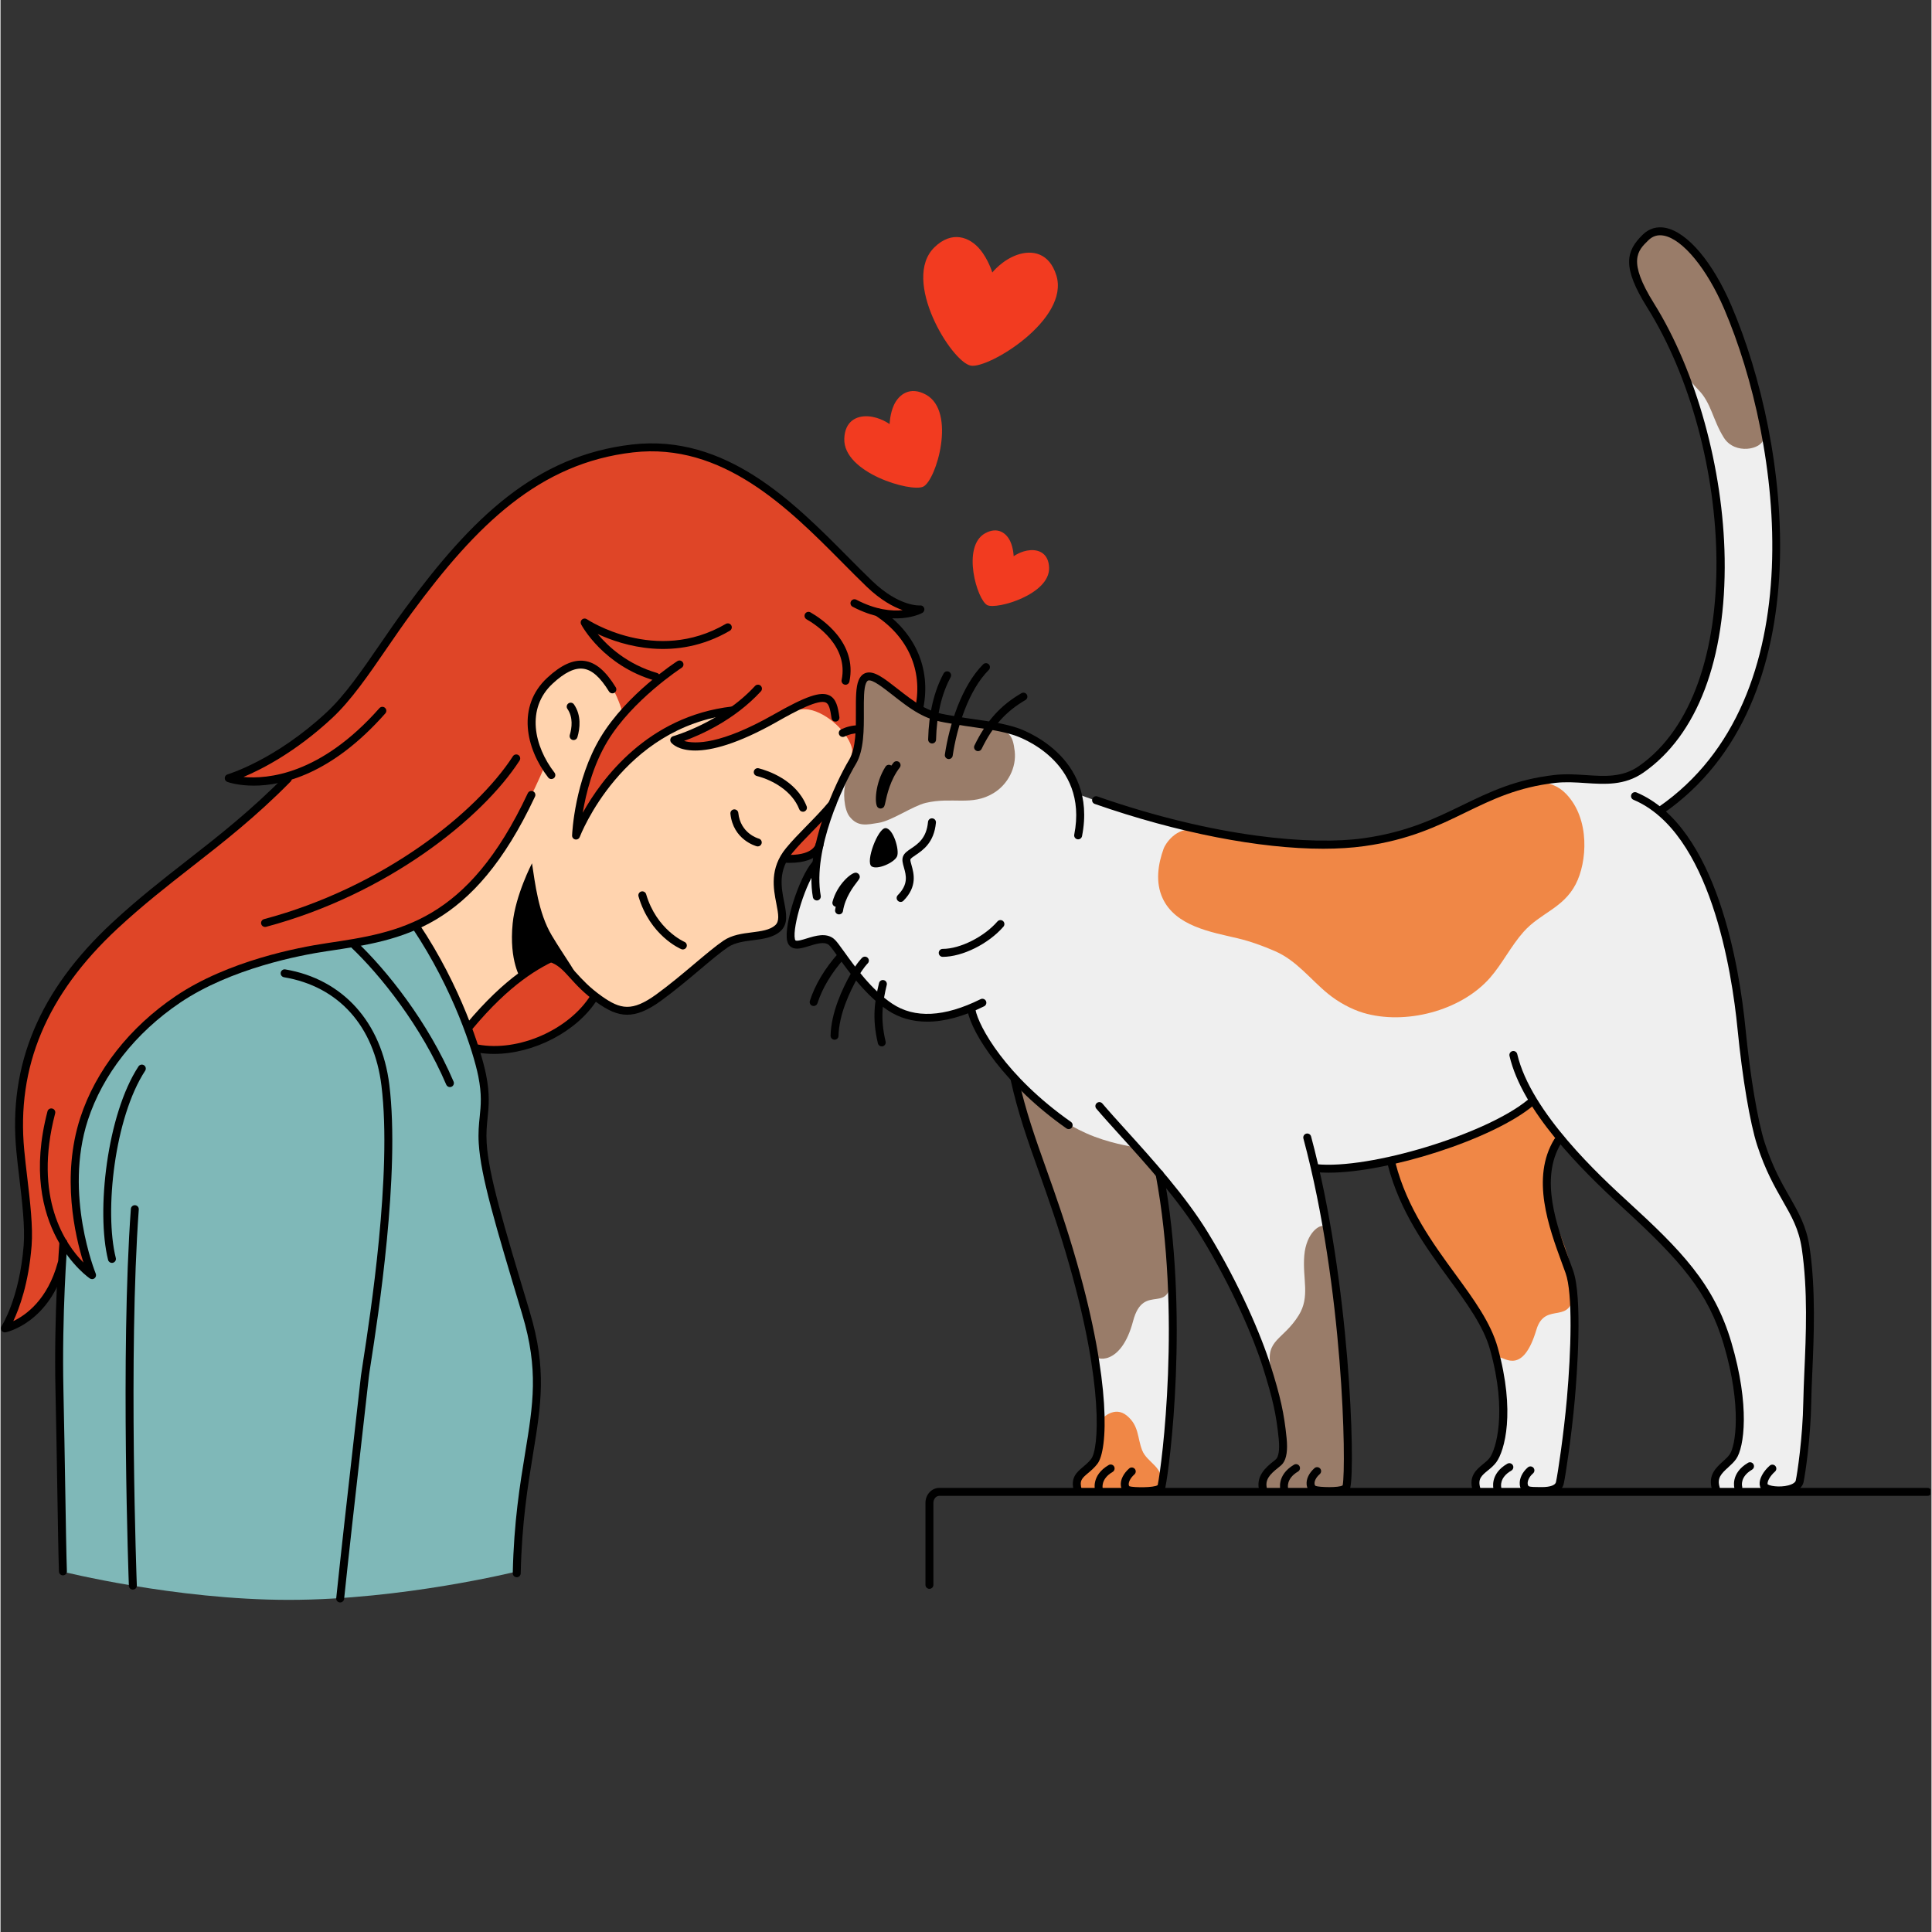<svg xmlns="http://www.w3.org/2000/svg" xmlns:xlink="http://www.w3.org/1999/xlink" width="300" zoomAndPan="magnify" viewBox="0 0 224.88 225" height="300" preserveAspectRatio="xMidYMid meet" version="1.0"><rect x="0" y="0" width="224.88" height="225" fill="#333333" stroke="none"/><defs><clipPath id="c81e8db12e"><path d="M 6 104 L 63 104 L 63 186.656 L 6 186.656 Z M 6 104 " clip-rule="nonzero"/></clipPath><clipPath id="56c3f10f65"><path d="M 91 26.242 L 211 26.242 L 211 174 L 91 174 Z M 91 26.242 " clip-rule="nonzero"/></clipPath><clipPath id="434de516bd"><path d="M 190 26.242 L 206 26.242 L 206 53 L 190 53 Z M 190 26.242 " clip-rule="nonzero"/></clipPath><clipPath id="2d5742405a"><path d="M 32.422 112.762 L 45.91 112.762 L 45.91 186.621 L 32.422 186.621 Z M 32.422 112.762 " clip-rule="nonzero"/></clipPath><clipPath id="eea9947703"><path d="M 127 26.242 L 208 26.242 L 208 99 L 127 99 Z M 127 26.242 " clip-rule="nonzero"/></clipPath><clipPath id="e16635da5a"><path d="M 107 173 L 224.762 173 L 224.762 186 L 107 186 Z M 107 173 " clip-rule="nonzero"/></clipPath></defs><g clip-path="url(#c81e8db12e)"><path fill="#7fb8b8" d="M 7.156 127.742 C 7.156 127.742 35.609 94.461 48.848 108.277 C 51.883 111.441 54.438 118.203 56.082 125.012 C 56.59 127.125 55.758 131.586 56.156 133.867 C 57.676 142.613 61.66 151.57 62.238 159.766 C 62.676 165.98 61.395 169.91 60.781 174.074 C 60.125 178.531 60.121 183.012 60.121 183.012 C 60.121 183.012 46.812 186.32 33.574 186.32 C 20.332 186.32 7.156 183.012 7.156 183.012 C 7.156 183.012 6.988 173.27 6.973 163.898 C 6.961 154.531 7.105 145.535 7.105 145.535 L 7.156 127.742 " fill-opacity="1" fill-rule="evenodd"/></g><path fill="#df4527" d="M 59.129 58.312 C 67.973 51.586 75.477 51.211 81.121 52.684 C 88.414 54.586 92.613 59.715 92.613 59.715 C 92.613 59.715 97.746 64.926 101.191 67.773 C 104.637 70.625 106.395 71.109 106.395 71.109 L 102.969 71.598 C 102.969 71.598 105.426 73.715 106.43 76.387 C 107.43 79.055 106.973 82.281 106.973 82.281 L 95.961 98.844 L 93.863 99.73 L 91.555 100.094 L 84.289 107.238 L 69.23 116.109 C 69.23 116.109 66.84 119.398 63.383 120.941 C 59.926 122.48 55.402 122.277 55.402 122.277 C 55.402 122.277 53.574 117.543 51.762 113.965 C 49.953 110.383 48.16 107.957 48.16 107.957 C 48.16 107.957 43.191 109.203 38.523 110.141 C 32.375 111.379 26.492 113.156 22.199 115.52 C 12.922 120.621 9.59 128.496 8.961 135.34 C 8.336 142.129 10.379 147.898 10.379 147.898 L 7.246 145.016 C 7.246 145.016 7.461 147.902 5.891 150.297 C 4.32 152.695 0.738 154.633 0.738 154.633 C 0.738 154.633 3.199 149.785 3.168 142.969 C 3.141 137.637 0.668 130.711 3.188 123.641 C 4.312 120.488 6.137 115.246 9.805 111.195 C 14.738 105.746 21.48 100.949 26.535 97.004 C 29.691 94.543 32.125 92.184 33.246 90.914 C 33.625 90.484 31.785 90.852 30.043 90.902 C 28.281 90.953 26.613 90.695 26.613 90.695 C 26.613 90.695 34.383 87.359 38.57 82.914 C 43.211 77.992 47.484 71.203 51.609 65.906 C 54.172 62.609 56.73 60.133 59.129 58.312 " fill-opacity="1" fill-rule="evenodd"/><g clip-path="url(#56c3f10f65)"><path fill="#efefef" d="M 118.207 125.984 C 118.207 125.984 115.844 123.074 114.539 120.941 C 113.234 118.812 112.988 117.461 112.988 117.461 C 112.988 117.461 109.969 118.953 106.488 118.297 C 104.848 117.988 102.965 116.82 101.504 115.504 C 100.117 114.25 97.953 110.918 96.867 109.777 C 95.742 108.598 92.324 110.922 92.043 109.762 C 91.797 108.754 92.152 106.52 92.676 104.992 C 93.492 102.605 94.723 100.973 94.723 100.973 C 94.723 100.973 95.652 96.898 96.98 93.496 C 97.895 91.148 99.281 88.996 99.793 87.328 C 100.59 84.734 100.113 81.852 100.234 80.211 C 100.352 78.629 100.914 78.191 101.59 78.797 C 102.652 79.754 104.895 81.004 106.281 82.023 C 110.078 84.816 115.27 83.27 120.801 86.336 C 123.5 87.828 125.582 92.516 125.582 92.516 C 125.582 92.516 141.055 98.656 155.566 98.285 C 161.297 98.141 166.711 95.914 171.391 93.855 C 174.375 92.547 176.922 91.141 179.508 90.926 C 180.969 90.801 182.723 90.609 183.891 90.586 C 184.621 90.574 188.645 91.688 191.75 89.125 C 196.137 85.492 199.887 76.895 200.309 68.066 C 200.59 62.203 199.234 51.449 196.551 44.559 C 195 40.578 193.363 37.453 192 35.125 C 190.68 32.867 189.609 31.371 190.102 29.875 C 190.672 28.16 192.375 27.176 193.117 26.996 C 195.375 26.453 199.414 30.844 202.223 38.09 C 205.496 46.559 207.344 58.738 206.625 68.68 C 206.176 74.941 204.359 80.93 201.859 85.113 C 198.125 91.363 193.371 94.352 193.371 94.352 C 193.371 94.352 197.367 97.031 200.355 106.973 C 202.344 113.586 202.992 126.125 204.977 133.355 C 206.125 137.551 209.461 140.328 210.008 144.102 C 212.242 159.484 209.242 173.73 209.242 173.73 L 199.805 173.48 C 199.805 173.48 199.48 172.23 199.973 171.535 C 200.668 170.539 202.277 169.688 202.504 166.785 C 202.781 163.277 201.719 157.297 199.832 153.062 C 197.602 148.066 193.129 143.918 189.203 140.125 C 185.113 136.184 181.613 132.691 181.613 132.691 C 181.613 132.691 179.766 135.883 180.168 139.27 C 180.637 143.176 183.359 147.672 183.328 153.148 C 183.277 163.375 181.398 173.59 181.398 173.59 L 171.926 173.566 C 171.926 173.566 171.672 172.363 171.977 171.855 C 172.418 171.121 173.523 170.816 174.051 169.145 C 174.914 166.398 175.457 162.492 174.219 157.766 C 172.906 152.742 168.855 148.715 165.996 144.188 C 163.395 140.07 161.902 135.203 161.902 135.203 C 161.902 135.203 159.824 135.582 157.613 135.82 C 155.402 136.059 153.055 136.152 153.055 136.152 C 153.055 136.152 155.191 146.234 156.129 155.578 C 157.062 164.922 156.801 173.527 156.801 173.527 L 146.914 173.621 C 146.914 173.621 146.914 172.473 147.422 171.77 C 148.117 170.805 149.379 170.113 149.352 169.23 C 149.285 167.012 147.746 159.988 146.883 157.305 C 145.57 153.246 143.219 148.43 140.879 144.754 C 137.969 140.184 135.148 137.172 135.148 137.172 C 135.148 137.172 136.699 145.969 136.668 155.082 C 136.641 164.191 135.031 173.617 135.031 173.617 L 125.344 173.59 C 125.344 173.59 125.285 171.816 126.164 171.242 C 127.043 170.668 127.777 170.246 128.039 167.109 C 128.219 164.922 127.898 161.078 127.395 157.715 C 126.488 151.691 123.941 144.367 121.848 137.883 C 119.805 131.551 118.207 125.984 118.207 125.984 " fill-opacity="1" fill-rule="evenodd"/></g><path fill="#ffd3ae" d="M 63.336 89.305 C 63.336 89.305 61.301 86.301 61.848 83.207 C 62.305 80.641 64.539 77.879 67.375 77.422 C 68.355 77.266 69.812 78.02 70.824 79.434 C 71.859 80.883 72.426 82.926 72.426 82.926 C 72.426 82.926 69.898 86.688 68.613 89.988 C 67.332 93.293 67.293 96.133 67.293 96.133 C 67.293 96.133 70.656 90.273 74.996 86.93 C 79.34 83.586 84.664 82.762 84.664 82.762 L 82.207 84.777 L 78.668 86.152 C 78.668 86.152 80.07 87.449 83.77 86.426 C 86.66 85.625 91.488 82.191 94.129 82.633 C 96.344 83.004 98.848 85.453 99.18 87.258 C 99.43 88.609 95.91 94.875 95.91 94.875 C 95.91 94.875 93.238 97.023 91.027 100.203 C 90.457 101.02 91.484 106.867 90.871 107.863 C 90.402 108.625 89.758 108.688 89.074 108.859 C 87.707 109.207 86.129 109.094 85.141 109.566 C 84.82 109.719 77.188 116.656 74.707 117.469 C 73.668 117.809 71.273 117.68 69.504 116.309 C 67.211 114.535 65.477 111.363 64.035 111.547 C 62.203 111.773 61.426 113.137 60.133 114.047 C 56.742 116.422 54.547 119.727 54.547 119.727 C 54.547 119.727 53.211 116.387 51.77 113.496 C 50.328 110.605 48.609 107.93 48.609 107.93 C 48.609 107.93 53.203 105.422 56.887 100.766 C 60.566 96.109 63.336 89.305 63.336 89.305 " fill-opacity="1" fill-rule="evenodd"/><path fill="#997c69" d="M 100.297 79.785 C 99.82 80.211 100.191 80.992 100.207 81.617 C 100.246 83.18 100.062 84.555 99.895 86.113 C 99.684 88.047 98.996 89.395 98.41 91.246 C 98.121 92.164 98.199 94.23 98.879 95.098 C 99.852 96.34 100.91 96.039 102.262 95.828 C 103.805 95.586 106.23 93.867 107.75 93.504 C 110.828 92.773 113.09 93.91 115.633 92.375 C 117.316 91.359 118.332 89.391 118.113 87.484 C 117.891 85.582 117.457 85.348 116.316 84.918 C 113.613 83.906 110.359 84.09 107.668 83.012 C 106.578 82.578 105.488 81.676 104.605 80.895 C 103.926 80.289 102.547 78.973 101.574 78.836 C 100.805 78.727 100.766 79.367 100.297 79.785 " fill-opacity="1" fill-rule="evenodd"/><path fill="#997c69" d="M 154.184 142.844 C 153.727 142.484 152.066 143.496 151.836 146.223 C 151.609 148.953 152.547 151 151.18 153.191 C 149.367 156.094 147.309 155.969 147.914 159.207 C 148.469 162.199 149.43 165.684 149.375 168.641 C 149.352 170.02 148.16 170.586 147.43 171.652 C 147.203 171.98 146.992 173.5 146.992 173.5 L 156.262 173.539 C 156.262 173.539 156.449 173.848 156.91 172.414 C 157.203 171.508 156.844 165.586 156.758 163.969 C 156.602 161.059 155.875 153.309 155.785 151.691 C 155.672 149.664 154.746 143.293 154.184 142.844 " fill-opacity="1" fill-rule="evenodd"/><g clip-path="url(#434de516bd)"><path fill="#997c69" d="M 191.922 27.254 C 191.117 27.645 190.617 28.809 190.477 29.641 C 190.23 31.121 190.219 31.426 190.664 32.848 C 191.281 34.824 193.418 37.93 194.613 40.32 C 195.812 42.715 196.281 43.93 197.754 45.426 C 199.23 46.918 199.422 48.949 200.703 50.977 C 201.984 53.004 205.125 52.344 205.32 51.102 C 205.512 49.867 204.879 47.445 204.422 45.703 C 203.289 41.406 202.395 37.656 200.277 33.723 C 199.477 32.238 198.145 30.203 196.941 29.004 C 195.547 27.609 194.012 26.246 191.922 27.254 " fill-opacity="1" fill-rule="evenodd"/></g><path fill="#f08746" d="M 161.77 135.363 C 161.77 135.363 167.715 133.613 171.871 131.832 C 176.023 130.055 178.387 128.246 178.387 128.246 L 181.328 132.367 C 181.328 132.367 179.973 134.723 179.973 137.969 C 179.973 141.25 183.258 145.84 183.188 150.191 C 183.113 154.621 179.906 151.379 178.871 154.852 C 177.305 160.105 175.203 158.098 174.59 158.09 C 173.781 158.078 172.867 154.555 172.867 154.555 C 172.867 154.555 168.039 147.891 165.262 143.09 C 162.488 138.293 161.77 135.363 161.77 135.363 " fill-opacity="1" fill-rule="evenodd"/><path fill="#f08746" d="M 135.465 98.809 C 134.793 100.652 134.48 102.75 135.336 104.605 C 136.84 107.859 140.961 108.543 144.039 109.266 C 145.527 109.617 147.043 110.164 148.449 110.781 C 150.957 111.875 152.562 114.078 154.625 115.754 C 155.773 116.688 157.281 117.527 158.691 117.949 C 163.551 119.406 170.066 117.758 173.473 113.867 C 174.906 112.227 175.914 110.16 177.383 108.512 C 179.32 106.332 181.984 105.781 183.441 102.984 C 184.777 100.426 185.156 95.391 182.324 92.453 C 178.625 88.613 171.773 94 167.949 95.363 C 167.027 95.691 162.918 97.387 161.742 97.625 C 158.93 98.188 156.621 98.234 153.762 98.414 C 149.969 98.648 141.266 97.105 139.086 96.672 C 136.906 96.234 135.633 98.34 135.465 98.809 " fill-opacity="1" fill-rule="evenodd"/><path fill="#997c69" d="M 118.629 126.465 C 118.691 126.43 120.727 128.117 121.102 128.434 C 122.883 129.918 123.949 130.859 126.461 131.988 C 128.977 133.121 131.781 133.539 131.781 133.539 L 135.09 136.766 C 135.09 136.766 136.336 146.559 136.348 148.191 C 136.387 153.645 133.156 149.074 131.895 153.863 C 130.512 159.105 127.488 158.492 127.301 157.738 C 126.91 156.176 126.941 155.293 126.625 153.711 C 126.301 152.086 123.594 142.254 122.441 139.191 C 121.527 136.754 119.926 132.516 119.215 130.023 C 118.977 129.191 118.535 126.52 118.629 126.465 " fill-opacity="1" fill-rule="evenodd"/><path fill="#f08746" d="M 128.324 165.191 C 128.324 165.191 129.734 163.676 131.172 164.863 C 132.609 166.055 132.375 167.41 132.953 168.895 C 133.531 170.379 135.566 170.832 135.148 172.934 C 135.016 173.598 133.617 173.586 133.137 173.641 C 131.242 173.879 125.418 173.57 125.418 173.57 C 125.418 173.57 125.523 172.285 125.652 171.988 C 126.039 171.082 126.91 170.605 127.395 169.801 C 128.023 168.758 128.137 167.191 128.137 166.016 L 128.324 165.191 " fill-opacity="1" fill-rule="evenodd"/><path fill="#000000" d="M 64.152 90.727 C 64.012 90.727 63.875 90.668 63.785 90.551 C 61.16 87.156 60.109 82.25 63.668 78.938 C 65.285 77.438 66.703 76.793 68.004 76.969 C 69.305 77.145 70.465 78.117 71.648 80.039 C 71.785 80.258 71.715 80.543 71.5 80.68 C 71.281 80.812 70.996 80.742 70.863 80.527 C 69.832 78.859 68.887 78.02 67.879 77.883 C 66.871 77.746 65.699 78.312 64.301 79.613 C 61.164 82.527 62.148 86.922 64.516 89.98 C 64.672 90.188 64.637 90.477 64.434 90.633 C 64.348 90.695 64.25 90.727 64.152 90.727 " fill-opacity="1" fill-rule="nonzero"/><path fill="#000000" d="M 66.742 86.188 C 66.699 86.188 66.652 86.184 66.609 86.168 C 66.367 86.098 66.227 85.84 66.297 85.594 C 66.547 84.754 66.699 83.543 66.023 82.559 C 65.875 82.348 65.93 82.062 66.141 81.914 C 66.352 81.773 66.641 81.824 66.785 82.035 C 67.664 83.32 67.488 84.82 67.184 85.855 C 67.125 86.059 66.941 86.188 66.742 86.188 " fill-opacity="1" fill-rule="nonzero"/><path fill="#000000" d="M 93.453 94.535 C 93.266 94.535 93.09 94.426 93.02 94.242 C 92.188 92.109 89.918 90.844 88.074 90.371 C 87.824 90.309 87.676 90.055 87.738 89.809 C 87.801 89.562 88.055 89.41 88.305 89.477 C 89.305 89.734 92.672 90.812 93.883 93.902 C 93.977 94.145 93.855 94.41 93.621 94.504 C 93.562 94.527 93.508 94.535 93.453 94.535 " fill-opacity="1" fill-rule="nonzero"/><path fill="#000000" d="M 79.465 110.574 C 79.406 110.574 79.344 110.562 79.285 110.539 C 79.141 110.477 75.645 108.969 74.301 104.398 C 74.23 104.152 74.371 103.895 74.613 103.824 C 74.859 103.754 75.117 103.895 75.188 104.137 C 76.402 108.27 79.613 109.672 79.645 109.688 C 79.879 109.785 79.992 110.055 79.891 110.293 C 79.816 110.469 79.645 110.574 79.465 110.574 " fill-opacity="1" fill-rule="nonzero"/><path fill="#000000" d="M 64.184 108.914 C 62.629 106.285 62.262 102.867 61.895 100.539 C 61.895 100.539 59.973 104.23 59.645 107.539 C 59.203 111.965 60.617 114.027 60.617 114.027 C 60.617 114.027 62.969 111.387 64.18 111.793 C 65.137 112.117 66.762 114.004 67.105 114.055 C 67.734 114.145 65.637 111.375 64.184 108.914 " fill-opacity="1" fill-rule="evenodd"/><path fill="#000000" d="M 60.121 183.688 C 60.117 183.688 60.113 183.688 60.109 183.684 C 59.852 183.68 59.652 183.469 59.656 183.215 C 59.789 177.195 60.488 172.945 61.102 169.188 C 62.023 163.562 62.691 159.5 60.762 153.086 L 60.703 152.883 C 57.625 142.629 55.926 136.98 55.695 133.164 C 55.617 131.914 55.711 130.977 55.805 130.066 C 55.941 128.738 56.07 127.488 55.641 125.336 C 55.066 122.484 52.738 115.227 48.008 108.156 C 47.867 107.945 47.922 107.656 48.137 107.516 C 48.348 107.375 48.637 107.43 48.777 107.645 C 53.586 114.832 55.961 122.242 56.547 125.152 C 57.004 127.441 56.863 128.828 56.727 130.164 C 56.637 131.031 56.547 131.934 56.617 133.105 C 56.844 136.816 58.531 142.43 61.59 152.617 L 61.648 152.82 C 63.637 159.441 62.957 163.59 62.016 169.336 C 61.406 173.062 60.715 177.285 60.582 183.234 C 60.578 183.484 60.371 183.688 60.121 183.688 " fill-opacity="1" fill-rule="nonzero"/><path fill="#000000" d="M 54.602 120 C 54.496 120 54.391 119.965 54.305 119.891 C 54.105 119.73 54.082 119.438 54.246 119.242 C 58.766 113.836 62.25 111.867 64.785 110.758 C 65.02 110.656 65.293 110.762 65.395 110.996 C 65.496 111.23 65.391 111.504 65.156 111.605 C 62.715 112.676 59.348 114.574 54.957 119.836 C 54.863 119.945 54.734 120 54.602 120 " fill-opacity="1" fill-rule="nonzero"/><path fill="#000000" d="M 72.977 118.176 C 71.789 118.176 70.719 117.645 69.492 116.777 C 67.969 115.703 67.059 114.695 66.324 113.883 C 65.5 112.973 64.902 112.312 63.852 111.996 C 63.605 111.926 63.465 111.668 63.543 111.422 C 63.613 111.18 63.871 111.043 64.117 111.113 C 65.418 111.504 66.121 112.281 67.012 113.266 C 67.75 114.078 68.59 115.004 70.027 116.023 C 72.188 117.551 73.547 117.855 76.375 115.805 C 77.91 114.691 79.461 113.387 80.824 112.238 C 82.148 111.125 83.289 110.16 84.199 109.547 C 85.191 108.875 86.371 108.727 87.512 108.582 C 88.578 108.445 89.582 108.316 90.211 107.762 C 90.73 107.297 90.609 106.535 90.352 105.227 C 90.012 103.5 89.547 101.133 91.477 98.777 C 92.176 97.926 92.992 97.09 93.855 96.207 C 94.75 95.293 95.672 94.352 96.523 93.328 C 96.684 93.133 96.977 93.105 97.172 93.27 C 97.367 93.434 97.398 93.723 97.234 93.918 C 96.363 94.969 95.426 95.926 94.52 96.852 C 93.668 97.723 92.863 98.543 92.195 99.359 C 90.539 101.379 90.922 103.328 91.262 105.051 C 91.52 106.371 91.766 107.617 90.824 108.453 C 89.984 109.199 88.789 109.352 87.629 109.5 C 86.598 109.629 85.527 109.766 84.715 110.312 C 83.852 110.898 82.723 111.848 81.422 112.945 C 80.043 114.105 78.48 115.418 76.918 116.551 C 75.344 117.695 74.105 118.176 72.977 118.176 " fill-opacity="1" fill-rule="nonzero"/><path fill="#000000" d="M 7.27 183.465 C 7.02 183.465 6.816 183.27 6.805 183.02 C 6.738 181.062 6.68 177.52 6.613 173.418 C 6.555 169.859 6.488 165.844 6.402 161.973 C 6.203 152.965 6.859 144.77 6.863 144.684 C 6.887 144.434 7.113 144.242 7.363 144.262 C 7.617 144.285 7.809 144.508 7.785 144.762 C 7.777 144.84 7.129 152.996 7.328 161.949 C 7.414 165.824 7.48 169.84 7.539 173.402 C 7.605 177.5 7.664 181.039 7.73 182.988 C 7.742 183.242 7.539 183.457 7.285 183.465 C 7.281 183.465 7.273 183.465 7.27 183.465 " fill-opacity="1" fill-rule="nonzero"/><path fill="#000000" d="M 15.414 185.125 C 15.164 185.125 14.961 184.934 14.949 184.684 C 14.941 184.414 13.953 157.758 15.18 140.785 C 15.199 140.531 15.422 140.34 15.676 140.359 C 15.93 140.379 16.121 140.598 16.102 140.852 C 14.879 157.773 15.863 184.379 15.875 184.648 C 15.887 184.902 15.684 185.117 15.43 185.125 C 15.422 185.125 15.418 185.125 15.414 185.125 " fill-opacity="1" fill-rule="nonzero"/><g clip-path="url(#2d5742405a)"><path fill="#000000" d="M 39.555 186.621 C 39.539 186.621 39.523 186.621 39.508 186.617 C 39.254 186.594 39.066 186.363 39.098 186.113 C 39.637 180.949 40.352 174.625 41.043 168.508 C 41.363 165.699 41.68 162.902 41.977 160.223 C 42 160.012 42.082 159.492 42.203 158.715 C 43.047 153.258 45.621 136.648 44.363 126.434 C 43.508 119.484 39.371 114.879 33.012 113.809 C 32.762 113.766 32.59 113.527 32.633 113.273 C 32.676 113.023 32.914 112.852 33.164 112.895 C 39.855 114.027 44.383 119.043 45.281 126.32 C 46.555 136.664 43.965 153.367 43.113 158.855 C 42.996 159.613 42.918 160.121 42.898 160.328 C 42.598 163.004 42.281 165.801 41.961 168.613 C 41.27 174.727 40.555 181.047 40.016 186.207 C 39.988 186.445 39.789 186.621 39.555 186.621 " fill-opacity="1" fill-rule="nonzero"/></g><path fill="#000000" d="M 107.023 82.785 C 106.996 82.785 106.965 82.781 106.938 82.777 C 106.684 82.727 106.523 82.484 106.57 82.234 C 107.383 78.051 105.695 74.215 101.941 71.711 C 101.73 71.566 101.676 71.281 101.816 71.07 C 101.957 70.855 102.246 70.801 102.457 70.941 C 106.535 73.664 108.367 77.848 107.477 82.41 C 107.434 82.633 107.242 82.785 107.023 82.785 " fill-opacity="1" fill-rule="nonzero"/><path fill="#000000" d="M 91.871 100.488 C 91.668 100.488 91.453 100.48 91.227 100.469 C 90.973 100.453 90.777 100.234 90.793 99.98 C 90.809 99.727 91.023 99.535 91.281 99.547 C 94.617 99.734 94.918 98.336 94.922 98.32 C 94.965 98.074 95.199 97.902 95.445 97.945 C 95.695 97.98 95.867 98.203 95.836 98.453 C 95.824 98.539 95.523 100.488 91.871 100.488 " fill-opacity="1" fill-rule="nonzero"/><path fill="#000000" d="M 98.086 85.824 C 97.914 85.824 97.75 85.73 97.672 85.562 C 97.559 85.332 97.656 85.055 97.887 84.945 C 98.535 84.637 99.145 84.488 99.926 84.453 C 100.188 84.441 100.398 84.641 100.406 84.895 C 100.418 85.148 100.223 85.367 99.965 85.379 C 99.309 85.406 98.82 85.523 98.289 85.781 C 98.223 85.812 98.156 85.824 98.086 85.824 " fill-opacity="1" fill-rule="nonzero"/><path fill="#000000" d="M 80.906 87.406 C 78.961 87.406 78.234 86.637 78.102 86.477 C 78.004 86.355 77.973 86.191 78.02 86.043 C 78.066 85.895 78.188 85.781 78.336 85.738 C 78.391 85.723 83.984 84.117 87.871 79.887 C 88.047 79.699 88.34 79.688 88.527 79.859 C 88.715 80.031 88.727 80.324 88.555 80.512 C 85.469 83.875 81.465 85.617 79.605 86.289 C 80.875 86.664 83.875 86.719 90.051 83.207 C 93.812 81.066 95.512 80.488 96.531 80.988 C 97.332 81.383 97.535 82.363 97.695 83.512 C 97.73 83.766 97.555 83.996 97.305 84.031 C 97.051 84.066 96.816 83.895 96.781 83.641 C 96.633 82.594 96.484 81.996 96.125 81.82 C 95.289 81.41 92.684 82.773 90.508 84.012 C 85.797 86.688 82.785 87.406 80.906 87.406 " fill-opacity="1" fill-rule="nonzero"/><path fill="#000000" d="M 98.41 79.746 C 98.379 79.746 98.348 79.742 98.316 79.734 C 98.066 79.684 97.906 79.438 97.957 79.191 C 98.766 75.25 95.031 72.781 93.867 72.121 C 93.648 71.992 93.57 71.711 93.695 71.488 C 93.82 71.266 94.105 71.191 94.328 71.316 C 95.625 72.059 99.797 74.824 98.863 79.375 C 98.816 79.594 98.625 79.746 98.41 79.746 " fill-opacity="1" fill-rule="nonzero"/><path fill="#000000" d="M 67.027 97.773 C 66.996 97.773 66.965 97.77 66.934 97.762 C 66.711 97.719 66.555 97.52 66.566 97.293 C 66.574 97.031 66.863 90.867 69.898 85.84 C 72.934 80.824 78.582 77.148 78.824 76.996 C 79.035 76.855 79.32 76.918 79.461 77.133 C 79.602 77.348 79.539 77.633 79.324 77.77 C 79.266 77.809 73.609 81.488 70.691 86.32 C 68.984 89.141 68.18 92.418 67.805 94.656 C 70 90.727 75.344 83.422 85.172 82.281 C 85.43 82.258 85.656 82.434 85.688 82.691 C 85.715 82.941 85.535 83.172 85.281 83.203 C 72.367 84.695 67.508 97.344 67.457 97.473 C 67.391 97.656 67.215 97.773 67.027 97.773 " fill-opacity="1" fill-rule="nonzero"/><path fill="#000000" d="M 76.32 79.277 C 76.277 79.277 76.234 79.27 76.191 79.258 C 70.227 77.523 67.719 72.91 67.617 72.711 C 67.52 72.523 67.559 72.293 67.719 72.152 C 67.875 72.008 68.109 71.992 68.285 72.113 C 68.363 72.168 76.305 77.422 84.469 72.66 C 84.688 72.531 84.973 72.605 85.102 72.824 C 85.23 73.047 85.152 73.328 84.934 73.457 C 78.633 77.133 72.477 75.195 69.543 73.836 C 70.754 75.285 72.996 77.367 76.449 78.371 C 76.695 78.441 76.836 78.695 76.766 78.941 C 76.707 79.145 76.523 79.277 76.32 79.277 " fill-opacity="1" fill-rule="nonzero"/><path fill="#000000" d="M 29.492 91.496 C 27.664 91.496 26.539 91.105 26.414 91.059 C 26.227 90.988 26.105 90.809 26.113 90.605 C 26.121 90.41 26.254 90.238 26.449 90.18 C 26.5 90.164 31.977 88.543 37.996 82.938 C 40.117 80.965 42.109 78.062 44.219 74.992 C 45.156 73.629 46.125 72.215 47.141 70.844 C 54.875 60.324 62.332 53.059 73.559 51.766 C 84.469 50.512 92.336 58.449 98.66 64.828 C 99.66 65.836 100.605 66.789 101.531 67.676 C 104.68 70.695 107.066 70.512 107.086 70.512 C 107.309 70.484 107.508 70.625 107.574 70.832 C 107.637 71.043 107.547 71.27 107.355 71.375 C 107.223 71.449 104.012 73.168 99.234 70.66 C 99.008 70.543 98.922 70.262 99.039 70.035 C 99.16 69.812 99.438 69.723 99.664 69.84 C 101.941 71.035 103.801 71.191 105.066 71.059 C 103.961 70.672 102.508 69.891 100.891 68.344 C 99.957 67.449 99.008 66.488 98.004 65.477 C 91.816 59.242 84.121 51.484 73.664 52.684 C 62.77 53.938 55.477 61.066 47.883 71.391 C 46.879 72.754 45.914 74.156 44.98 75.516 C 42.844 78.633 40.82 81.574 38.629 83.617 C 34.352 87.598 30.402 89.602 28.297 90.484 C 31.082 90.75 37.266 90.234 44.125 82.473 C 44.293 82.281 44.586 82.262 44.777 82.434 C 44.969 82.602 44.984 82.891 44.816 83.082 C 38.539 90.191 32.836 91.496 29.492 91.496 " fill-opacity="1" fill-rule="nonzero"/><path fill="#000000" d="M 88.191 98.574 C 88.152 98.574 88.113 98.57 88.074 98.559 C 87.961 98.527 85.324 97.805 85.004 94.77 C 84.977 94.516 85.16 94.285 85.414 94.262 C 85.672 94.238 85.898 94.418 85.922 94.672 C 86.176 97.059 88.223 97.641 88.309 97.664 C 88.555 97.73 88.703 97.984 88.637 98.23 C 88.582 98.434 88.395 98.574 88.191 98.574 " fill-opacity="1" fill-rule="nonzero"/><path fill="#000000" d="M 147.07 174.023 C 146.871 174.023 146.691 173.898 146.625 173.699 C 146.078 171.926 147.445 170.832 148.176 170.242 C 148.355 170.102 148.539 169.953 148.602 169.871 C 148.762 169.656 149.008 169.074 148.859 167.57 C 148.574 164.73 148.18 162.938 147.012 159.234 C 145.98 155.945 143.473 149.98 139.809 144.004 C 137.234 139.797 133.465 135.629 130.434 132.281 C 129.387 131.125 128.398 130.035 127.617 129.113 C 127.453 128.918 127.477 128.625 127.672 128.461 C 127.867 128.297 128.16 128.32 128.324 128.516 C 129.094 129.426 130.078 130.512 131.117 131.66 C 134.176 135.039 137.977 139.242 140.598 143.52 C 144.305 149.57 146.844 155.617 147.895 158.961 C 149.07 162.688 149.488 164.602 149.777 167.477 C 149.918 168.883 149.777 169.848 149.344 170.426 C 149.211 170.602 149.012 170.762 148.754 170.965 C 147.875 171.668 147.176 172.34 147.512 173.426 C 147.586 173.672 147.449 173.93 147.207 174.004 C 147.16 174.02 147.113 174.023 147.07 174.023 " fill-opacity="1" fill-rule="nonzero"/><path fill="#000000" d="M 149.508 173.918 C 149.309 173.918 149.125 173.789 149.066 173.59 C 149.047 173.516 148.57 171.797 150.641 170.578 C 150.859 170.449 151.145 170.523 151.273 170.742 C 151.402 170.961 151.328 171.246 151.109 171.375 C 149.68 172.215 149.941 173.289 149.957 173.332 C 150.02 173.578 149.875 173.832 149.633 173.898 C 149.594 173.914 149.551 173.918 149.508 173.918 " fill-opacity="1" fill-rule="nonzero"/><path fill="#000000" d="M 154.754 174.109 C 153.832 174.109 152.914 173.988 152.68 173.844 C 152.348 173.637 152.145 173.293 152.109 172.875 C 152.055 172.234 152.391 171.543 153.027 170.977 C 153.219 170.812 153.508 170.828 153.68 171.02 C 153.852 171.211 153.832 171.5 153.641 171.672 C 153.156 172.098 153.008 172.531 153.031 172.797 C 153.039 172.918 153.086 173.008 153.168 173.055 C 153.586 173.207 155.891 173.289 156.309 172.98 C 156.734 170.676 156.414 150.027 151.734 132.59 C 151.668 132.344 151.816 132.09 152.062 132.023 C 152.309 131.957 152.562 132.105 152.629 132.352 C 157.18 149.312 157.773 170.586 157.199 173.223 C 157.16 173.414 157.023 173.68 156.602 173.859 C 156.176 174.039 155.461 174.109 154.754 174.109 " fill-opacity="1" fill-rule="nonzero"/><path fill="#000000" d="M 125.48 174.066 C 125.285 174.066 125.102 173.938 125.039 173.742 C 124.539 172.121 125.316 171.473 126.066 170.844 C 126.387 170.57 126.719 170.293 127.016 169.91 C 127.906 168.746 128.5 161.434 124.465 147.285 C 123.207 142.879 121.988 139.461 120.918 136.445 C 119.617 132.797 118.496 129.645 117.637 125.762 C 117.582 125.512 117.738 125.266 117.988 125.211 C 118.238 125.152 118.484 125.312 118.539 125.562 C 119.387 129.387 120.5 132.516 121.789 136.137 C 122.867 139.164 124.086 142.598 125.352 147.031 C 129.375 161.133 128.957 168.891 127.75 170.469 C 127.395 170.934 127.004 171.262 126.66 171.551 C 125.957 172.141 125.605 172.438 125.922 173.465 C 126 173.711 125.863 173.969 125.617 174.043 C 125.574 174.059 125.527 174.066 125.48 174.066 " fill-opacity="1" fill-rule="nonzero"/><path fill="#000000" d="M 124.398 131.496 C 124.305 131.496 124.215 131.469 124.133 131.41 C 116.996 126.406 113.109 120.391 112.625 117.719 C 112.582 117.465 112.746 117.227 113 117.18 C 113.25 117.133 113.488 117.305 113.535 117.555 C 113.895 119.531 117.082 125.336 124.664 130.656 C 124.871 130.805 124.922 131.09 124.777 131.301 C 124.688 131.43 124.543 131.496 124.398 131.496 " fill-opacity="1" fill-rule="nonzero"/><path fill="#000000" d="M 127.918 173.957 C 127.719 173.957 127.535 173.832 127.48 173.629 C 127.457 173.555 126.98 171.836 129.051 170.621 C 129.273 170.488 129.555 170.562 129.684 170.781 C 129.812 171.004 129.738 171.285 129.52 171.418 C 128.09 172.254 128.355 173.328 128.367 173.375 C 128.434 173.617 128.289 173.871 128.043 173.941 C 128.004 173.953 127.961 173.957 127.918 173.957 " fill-opacity="1" fill-rule="nonzero"/><path fill="#000000" d="M 132.953 174.133 C 132.062 174.133 131.23 174.027 131.008 173.895 C 130.695 173.695 130.504 173.371 130.469 172.977 C 130.414 172.336 130.777 171.605 131.438 171.02 C 131.629 170.848 131.922 170.867 132.09 171.059 C 132.262 171.246 132.242 171.539 132.051 171.711 C 131.531 172.176 131.371 172.637 131.391 172.895 C 131.402 173.016 131.445 173.066 131.477 173.094 C 132 173.25 134.363 173.27 134.766 172.953 C 135.25 170.621 137.555 152.918 134.531 136.801 C 134.488 136.547 134.652 136.309 134.902 136.262 C 135.16 136.211 135.395 136.379 135.441 136.633 C 138.512 153.012 136.125 171.043 135.66 173.199 C 135.598 173.48 135.387 173.699 135.039 173.848 C 134.555 174.055 133.734 174.133 132.953 174.133 " fill-opacity="1" fill-rule="nonzero"/><path fill="#000000" d="M 199.766 173.781 C 199.566 173.781 199.383 173.656 199.324 173.457 C 198.812 171.809 199.797 170.918 200.586 170.199 C 200.887 169.926 201.176 169.668 201.375 169.383 C 202.059 168.418 202.832 163.855 200.688 156.59 C 198.879 150.48 195.727 146.879 188.887 140.609 C 183.953 136.09 177.215 129.34 175.734 122.965 C 175.68 122.719 175.832 122.469 176.082 122.41 C 176.332 122.355 176.578 122.508 176.637 122.758 C 178.227 129.59 186.426 137.102 189.512 139.93 C 195.664 145.566 199.547 149.484 201.574 156.328 C 203.758 163.715 203.074 168.582 202.129 169.914 C 201.871 170.281 201.535 170.586 201.211 170.883 C 200.379 171.637 199.887 172.148 200.207 173.184 C 200.281 173.43 200.145 173.688 199.902 173.762 C 199.855 173.777 199.809 173.781 199.766 173.781 " fill-opacity="1" fill-rule="nonzero"/><path fill="#000000" d="M 202.383 173.695 C 202.184 173.695 202 173.57 201.941 173.367 C 201.918 173.293 201.441 171.574 203.512 170.359 C 203.73 170.227 204.016 170.301 204.145 170.52 C 204.277 170.742 204.203 171.023 203.98 171.156 C 202.555 171.992 202.816 173.066 202.832 173.113 C 202.895 173.359 202.75 173.613 202.508 173.68 C 202.465 173.691 202.422 173.695 202.383 173.695 " fill-opacity="1" fill-rule="nonzero"/><g clip-path="url(#eea9947703)"><path fill="#000000" d="M 154.047 98.844 C 146.648 98.844 137.098 97 127.434 93.625 C 127.195 93.543 127.066 93.281 127.152 93.039 C 127.234 92.797 127.496 92.672 127.742 92.754 C 141.609 97.594 152.828 98.445 158.703 97.625 C 163.77 96.922 167.047 95.328 170.215 93.789 C 173.41 92.238 176.426 90.77 180.988 90.254 C 182.258 90.109 183.48 90.191 184.664 90.27 C 186.832 90.414 188.883 90.551 190.789 89.23 C 203.473 80.426 201.906 52.031 191.777 35.82 C 188.82 31.094 189.281 29.25 191.258 27.324 C 191.988 26.609 192.906 26.34 193.906 26.535 C 196.465 27.047 199.406 30.52 201.582 35.602 C 208.43 51.586 212.336 81.773 193.652 94.723 C 193.445 94.871 193.156 94.82 193.008 94.609 C 192.863 94.398 192.918 94.109 193.125 93.965 C 211.355 81.324 207.465 51.68 200.734 35.965 C 198.734 31.305 195.922 27.879 193.727 27.445 C 193.016 27.305 192.422 27.48 191.906 27.984 C 190.648 29.211 189.461 30.367 192.562 35.332 C 197.477 43.203 200.633 54.582 200.793 65.031 C 200.973 76.762 197.609 85.625 191.316 89.988 C 189.145 91.496 186.836 91.34 184.602 91.195 C 183.461 91.117 182.277 91.039 181.09 91.172 C 176.688 91.672 173.742 93.105 170.621 94.617 C 167.387 96.191 164.043 97.816 158.832 98.539 C 157.371 98.742 155.766 98.844 154.047 98.844 " fill-opacity="1" fill-rule="nonzero"/></g><path fill="#000000" d="M 207.117 174.039 C 206.41 174.039 205.738 173.914 205.328 173.656 C 205.062 173.492 204.898 173.215 204.867 172.879 C 204.812 172.23 205.273 171.367 206.043 170.688 C 206.234 170.516 206.527 170.535 206.695 170.727 C 206.863 170.918 206.848 171.207 206.656 171.379 C 206.062 171.906 205.766 172.504 205.789 172.801 C 205.797 172.859 205.812 172.867 205.816 172.875 C 206.246 173.141 207.676 173.246 208.562 172.867 C 208.77 172.781 209.027 172.633 209.074 172.418 C 209.25 171.609 209.883 167.441 209.953 163.227 C 209.969 162.234 210.023 161.051 210.074 159.797 C 210.266 155.547 210.496 150.254 209.77 145.383 C 209.43 143.137 208.602 141.68 207.547 139.84 C 206.602 138.18 205.531 136.301 204.586 133.398 C 203.746 130.82 202.852 125.512 202.297 119.871 C 201.633 113.094 199.125 96.922 190.172 93.141 C 189.938 93.043 189.828 92.773 189.926 92.535 C 190.023 92.301 190.297 92.191 190.531 92.289 C 199.941 96.262 202.539 112.84 203.219 119.781 C 203.766 125.359 204.648 130.594 205.469 133.113 C 206.379 135.922 207.426 137.762 208.352 139.379 C 209.41 141.23 210.32 142.828 210.684 145.246 C 211.422 150.207 211.18 155.773 211 159.836 C 210.945 161.086 210.895 162.262 210.879 163.242 C 210.809 167.488 210.184 171.652 209.98 172.609 C 209.906 172.945 209.664 173.406 208.922 173.719 C 208.418 173.934 207.754 174.039 207.117 174.039 " fill-opacity="1" fill-rule="nonzero"/><path fill="#000000" d="M 171.887 173.867 C 171.688 173.867 171.504 173.738 171.441 173.535 C 170.957 171.902 171.891 171.141 172.637 170.527 C 172.949 170.273 173.242 170.035 173.453 169.742 C 174.109 168.836 175.531 164.578 173.477 157.191 C 172.715 154.453 170.758 151.773 168.684 148.938 C 166.004 145.27 162.965 141.109 161.566 135.68 C 161.504 135.434 161.652 135.18 161.898 135.117 C 162.148 135.055 162.398 135.203 162.461 135.449 C 163.816 140.711 166.801 144.789 169.434 148.395 C 171.555 151.297 173.562 154.043 174.367 156.945 C 176.449 164.441 175.172 168.949 174.203 170.285 C 173.918 170.672 173.566 170.965 173.223 171.242 C 172.496 171.836 172.02 172.227 172.328 173.277 C 172.402 173.52 172.262 173.777 172.016 173.848 C 171.977 173.863 171.93 173.867 171.887 173.867 " fill-opacity="1" fill-rule="nonzero"/><path fill="#000000" d="M 174.328 173.789 C 174.125 173.789 173.941 173.656 173.883 173.453 C 173.863 173.379 173.406 171.656 175.488 170.461 C 175.711 170.336 175.996 170.414 176.121 170.633 C 176.25 170.855 176.172 171.137 175.949 171.266 C 174.512 172.09 174.766 173.164 174.773 173.211 C 174.836 173.457 174.691 173.707 174.445 173.773 C 174.406 173.781 174.367 173.789 174.328 173.789 " fill-opacity="1" fill-rule="nonzero"/><path fill="#000000" d="M 179.418 174.109 C 179.402 174.109 179.391 174.109 179.375 174.109 L 179.172 174.109 C 178.531 174.109 177.867 174.105 177.48 173.859 C 177.156 173.652 176.961 173.297 176.93 172.863 C 176.879 172.184 177.23 171.445 177.871 170.891 C 178.062 170.723 178.355 170.742 178.523 170.934 C 178.691 171.129 178.672 171.422 178.477 171.59 C 177.984 172.02 177.828 172.508 177.852 172.797 C 177.859 172.875 177.879 173.016 177.98 173.082 C 178.141 173.184 178.812 173.184 179.176 173.184 L 179.379 173.184 C 180.004 173.203 181.031 173.117 181.148 172.598 C 181.348 171.723 182.055 167.016 182.422 162.859 C 182.906 157.371 183.121 150.652 182.27 148.27 C 182.141 147.91 182.004 147.531 181.859 147.145 C 180.316 142.934 178.199 137.172 180.953 132.672 C 181.09 132.453 181.371 132.383 181.59 132.52 C 181.809 132.652 181.879 132.938 181.742 133.156 C 179.223 137.273 181.246 142.793 182.73 146.828 C 182.871 147.219 183.012 147.594 183.141 147.957 C 184.277 151.137 183.582 160.23 183.344 162.941 C 182.965 167.207 182.262 171.887 182.051 172.801 C 181.855 173.668 180.969 174.109 179.418 174.109 " fill-opacity="1" fill-rule="nonzero"/><path fill="#000000" d="M 154.668 136.57 C 154.117 136.57 153.602 136.547 153.121 136.496 C 152.871 136.469 152.684 136.242 152.715 135.988 C 152.738 135.734 152.961 135.543 153.223 135.578 C 159.422 136.227 173.012 132.098 177.871 128.082 C 178.07 127.918 178.359 127.945 178.523 128.141 C 178.688 128.34 178.66 128.629 178.461 128.793 C 173.738 132.699 161.598 136.57 154.668 136.57 " fill-opacity="1" fill-rule="nonzero"/><path fill="#000000" d="M 95.066 104.867 C 94.848 104.867 94.652 104.711 94.609 104.488 C 93.602 98.805 97.309 91.02 98.824 88.496 C 99.637 87.141 99.629 84.832 99.617 82.801 C 99.613 81.309 99.609 80.023 99.93 79.238 C 100.125 78.758 100.426 78.461 100.828 78.355 C 101.766 78.105 102.902 78.992 104.473 80.223 C 104.914 80.566 105.379 80.934 105.867 81.289 C 108.039 82.887 109.211 83.078 110.688 83.328 C 110.898 83.359 111.113 83.398 111.34 83.441 C 112.082 83.574 112.844 83.684 113.578 83.789 C 115.16 84.012 116.801 84.246 118.375 84.758 C 118.762 84.879 127.82 87.934 125.953 97.375 C 125.902 97.625 125.664 97.789 125.41 97.742 C 125.16 97.691 124.996 97.449 125.047 97.199 C 126.754 88.547 118.445 85.75 118.09 85.637 C 116.59 85.148 114.992 84.922 113.449 84.703 C 112.703 84.598 111.934 84.488 111.176 84.348 C 110.953 84.309 110.742 84.273 110.535 84.238 C 109 83.98 107.672 83.762 105.32 82.035 C 104.824 81.672 104.348 81.301 103.902 80.949 C 102.75 80.047 101.562 79.121 101.062 79.25 C 101.027 79.258 100.906 79.293 100.785 79.59 C 100.535 80.199 100.539 81.461 100.543 82.797 C 100.555 84.949 100.562 87.395 99.617 88.973 C 98.152 91.41 94.562 98.926 95.523 104.328 C 95.566 104.578 95.398 104.816 95.148 104.863 C 95.121 104.867 95.094 104.867 95.066 104.867 " fill-opacity="1" fill-rule="nonzero"/><path fill="#000000" d="M 107.918 118.984 C 106.191 118.984 104.645 118.539 103.312 117.645 C 100.762 115.93 98.742 113.109 97.535 111.426 C 97.066 110.77 96.66 110.207 96.465 110.047 C 95.949 109.621 95.012 109.914 94.184 110.168 C 93.402 110.41 92.664 110.641 92.125 110.324 C 91.859 110.168 91.684 109.914 91.609 109.562 C 91.211 107.746 92.996 102.172 94.547 100.383 C 94.715 100.191 95.008 100.168 95.199 100.336 C 95.395 100.504 95.414 100.793 95.246 100.988 C 93.781 102.68 92.199 107.93 92.512 109.363 C 92.523 109.414 92.547 109.5 92.59 109.523 C 92.781 109.637 93.434 109.434 93.91 109.285 C 94.906 108.98 96.152 108.594 97.051 109.332 C 97.34 109.566 97.715 110.094 98.285 110.887 C 99.457 112.52 101.414 115.258 103.828 116.875 C 106.445 118.633 109.914 118.461 114.141 116.363 C 114.367 116.25 114.645 116.344 114.762 116.57 C 114.875 116.801 114.781 117.078 114.555 117.191 C 112.145 118.383 109.914 118.984 107.918 118.984 " fill-opacity="1" fill-rule="nonzero"/><path fill="#000000" d="M 101.449 100.898 C 100.695 100.398 102.168 96.469 103.055 96.445 C 103.941 96.418 104.719 98.984 104.414 99.723 C 104.109 100.457 102.117 101.344 101.449 100.898 " fill-opacity="1" fill-rule="evenodd"/><path fill="#000000" d="M 104.824 105.039 C 104.707 105.039 104.59 104.992 104.5 104.902 C 104.316 104.727 104.316 104.434 104.496 104.25 C 105.758 102.977 105.469 101.945 105.211 101.031 C 105.074 100.551 104.957 100.137 105.105 99.746 C 105.254 99.352 105.617 99.105 106.043 98.82 C 106.844 98.281 107.84 97.613 108.016 95.723 C 108.039 95.465 108.266 95.273 108.52 95.305 C 108.773 95.324 108.961 95.551 108.938 95.805 C 108.723 98.137 107.422 99.008 106.562 99.59 C 106.305 99.762 106.016 99.957 105.969 100.074 C 105.93 100.18 106.023 100.512 106.102 100.781 C 106.359 101.703 106.797 103.246 105.152 104.902 C 105.062 104.992 104.945 105.039 104.824 105.039 " fill-opacity="1" fill-rule="nonzero"/><path fill="#000000" d="M 110.434 88.402 C 110.414 88.402 110.391 88.398 110.367 88.395 C 110.113 88.355 109.941 88.125 109.98 87.867 C 110.488 84.438 111.926 79.879 114.438 77.367 C 114.617 77.188 114.91 77.188 115.094 77.367 C 115.273 77.547 115.273 77.836 115.094 78.02 C 112.738 80.371 111.379 84.719 110.891 88.004 C 110.859 88.234 110.66 88.402 110.434 88.402 " fill-opacity="1" fill-rule="nonzero"/><path fill="#000000" d="M 108.492 86.586 C 108.488 86.586 108.484 86.586 108.48 86.586 C 108.227 86.582 108.023 86.367 108.031 86.113 C 108.105 83.086 108.715 80.5 109.836 78.426 C 109.961 78.203 110.238 78.117 110.465 78.238 C 110.688 78.363 110.773 78.641 110.652 78.867 C 109.598 80.812 109.027 83.258 108.953 86.137 C 108.949 86.387 108.742 86.586 108.492 86.586 " fill-opacity="1" fill-rule="nonzero"/><path fill="#000000" d="M 113.84 87.477 C 113.773 87.477 113.703 87.461 113.641 87.43 C 113.41 87.32 113.312 87.043 113.426 86.812 C 114.812 83.973 116.445 82.156 118.895 80.73 C 119.113 80.602 119.398 80.676 119.527 80.895 C 119.656 81.117 119.578 81.398 119.359 81.527 C 117.082 82.852 115.555 84.555 114.258 87.219 C 114.176 87.383 114.012 87.477 113.84 87.477 " fill-opacity="1" fill-rule="nonzero"/><path fill="#000000" d="M 97.133 121.086 C 97.129 121.086 97.125 121.086 97.121 121.086 C 96.863 121.078 96.664 120.867 96.668 120.613 C 96.73 117.961 98.008 115.176 99.07 113.309 C 99.742 112.125 100.32 111.562 100.344 111.539 C 100.527 111.363 100.82 111.367 100.996 111.551 C 101.176 111.734 101.168 112.027 100.988 112.203 C 100.977 112.215 100.469 112.719 99.875 113.766 C 98.863 115.539 97.648 118.176 97.594 120.633 C 97.59 120.887 97.383 121.086 97.133 121.086 " fill-opacity="1" fill-rule="nonzero"/><path fill="#000000" d="M 94.699 117.16 C 94.652 117.16 94.605 117.152 94.555 117.137 C 94.312 117.059 94.18 116.797 94.258 116.555 C 94.863 114.676 95.98 112.812 97.574 111.008 C 97.742 110.816 98.031 110.797 98.223 110.965 C 98.414 111.133 98.434 111.426 98.266 111.617 C 96.758 113.324 95.707 115.082 95.141 116.84 C 95.078 117.035 94.895 117.16 94.699 117.16 " fill-opacity="1" fill-rule="nonzero"/><path fill="#000000" d="M 102.629 121.863 C 102.422 121.863 102.23 121.723 102.18 121.508 C 101.465 118.527 101.832 116.484 102.312 114.488 C 102.371 114.238 102.621 114.086 102.867 114.148 C 103.117 114.203 103.27 114.453 103.211 114.703 C 102.762 116.59 102.41 118.508 103.078 121.293 C 103.141 121.543 102.984 121.793 102.738 121.852 C 102.703 121.859 102.664 121.863 102.629 121.863 " fill-opacity="1" fill-rule="nonzero"/><path fill="#000000" d="M 109.727 111.434 C 109.473 111.434 109.266 111.23 109.266 110.973 C 109.266 110.715 109.473 110.508 109.727 110.508 C 111.75 110.508 114.551 109.105 116.102 107.312 C 116.266 107.121 116.559 107.098 116.75 107.262 C 116.945 107.43 116.965 107.723 116.801 107.918 C 115.066 109.922 112.023 111.434 109.727 111.434 " fill-opacity="1" fill-rule="nonzero"/><path fill="#000000" d="M 102.902 93.516 L 102.91 93.516 Z M 102.496 94.16 C 102.363 94.16 102.23 94.105 102.141 94.004 C 101.777 93.605 101.828 91.234 103.066 89.285 C 103.203 89.066 103.488 89.004 103.703 89.137 C 103.715 89.148 103.73 89.156 103.742 89.164 C 103.82 89.051 103.902 88.941 103.992 88.828 C 104.148 88.625 104.438 88.59 104.641 88.746 C 104.84 88.902 104.879 89.191 104.723 89.391 C 103.617 90.82 103.227 92.613 103.062 93.379 C 102.965 93.832 102.93 94 102.703 94.109 C 102.637 94.145 102.566 94.16 102.496 94.16 " fill-opacity="1" fill-rule="nonzero"/><path fill="#000000" d="M 97.656 106.488 C 97.633 106.488 97.609 106.488 97.582 106.484 C 97.328 106.445 97.156 106.207 97.199 105.957 C 97.219 105.836 97.238 105.715 97.266 105.598 C 97.25 105.598 97.234 105.594 97.223 105.59 C 96.973 105.523 96.828 105.27 96.895 105.023 C 97.426 103.012 99.059 101.645 99.574 101.633 C 99.781 101.621 99.98 101.766 100.043 101.961 C 100.129 102.219 100.004 102.379 99.754 102.703 C 99.336 103.246 98.359 104.52 98.113 106.098 C 98.078 106.328 97.879 106.488 97.656 106.488 " fill-opacity="1" fill-rule="nonzero"/><g clip-path="url(#e16635da5a)"><path fill="#000000" d="M 108.184 185.035 C 107.926 185.035 107.719 184.828 107.719 184.57 L 107.719 175.02 C 107.719 174.062 108.441 173.281 109.332 173.281 L 224.418 173.281 C 224.672 173.281 224.879 173.488 224.879 173.742 C 224.879 174 224.672 174.207 224.418 174.207 L 109.332 174.207 C 108.953 174.207 108.645 174.57 108.645 175.02 L 108.645 184.57 C 108.645 184.828 108.438 185.035 108.184 185.035 " fill-opacity="1" fill-rule="nonzero"/></g><path fill="#000000" d="M 10.664 148.969 C 10.574 148.969 10.484 148.941 10.41 148.891 C 10.324 148.836 1.898 143.086 5.469 129.43 C 5.531 129.184 5.785 129.035 6.031 129.102 C 6.281 129.164 6.43 129.418 6.363 129.664 C 3.793 139.504 7.543 144.902 9.656 147.035 C 8.688 143.949 7.062 137.008 9.293 130.164 C 11.086 124.664 15.027 119.633 20.398 116.008 C 26.469 111.902 34.684 110.332 37.93 109.852 L 38.051 109.832 C 46.438 108.582 54.363 107.402 61.406 92.379 C 61.516 92.148 61.793 92.047 62.023 92.156 C 62.254 92.266 62.355 92.539 62.246 92.77 C 54.988 108.242 46.828 109.461 38.188 110.75 L 38.07 110.766 C 34.879 111.238 26.832 112.777 20.914 116.773 C 15.715 120.285 11.902 125.145 10.172 130.453 C 7.355 139.105 11.055 148.238 11.09 148.328 C 11.168 148.52 11.113 148.734 10.957 148.863 C 10.871 148.934 10.77 148.969 10.664 148.969 " fill-opacity="1" fill-rule="nonzero"/><path fill="#000000" d="M 0.508 155.168 C 0.355 155.168 0.211 155.094 0.125 154.969 C 0.02 154.812 0.02 154.609 0.121 154.453 C 0.141 154.418 2.215 151.207 2.699 145.004 C 2.863 142.902 2.523 139.996 2.191 137.184 C 2.062 136.117 1.938 135.059 1.844 134.059 C 0.883 124.031 4.523 115.34 12.977 107.484 C 15.969 104.703 18.891 102.422 21.719 100.215 C 25.355 97.375 29.117 94.438 33.129 90.367 C 33.309 90.184 33.602 90.184 33.785 90.363 C 33.969 90.539 33.969 90.832 33.789 91.016 C 29.738 95.129 25.949 98.082 22.289 100.941 C 19.477 103.137 16.57 105.406 13.605 108.16 C 5.379 115.809 1.832 124.25 2.766 133.969 C 2.859 134.965 2.98 136.016 3.109 137.074 C 3.445 139.93 3.793 142.883 3.621 145.078 C 3.277 149.469 2.184 152.391 1.488 153.859 C 2.941 153.168 5.48 151.379 6.664 147.031 C 6.73 146.785 6.984 146.641 7.23 146.707 C 7.477 146.773 7.621 147.027 7.555 147.273 C 5.727 154.004 0.812 155.113 0.605 155.16 C 0.57 155.164 0.539 155.168 0.508 155.168 " fill-opacity="1" fill-rule="nonzero"/><path fill="#000000" d="M 30.809 107.953 C 30.602 107.953 30.414 107.816 30.359 107.609 C 30.293 107.363 30.441 107.109 30.688 107.043 C 44.578 103.34 55.449 94.613 59.672 88.074 C 59.812 87.859 60.094 87.797 60.312 87.934 C 60.527 88.074 60.586 88.359 60.449 88.574 C 56.133 95.262 45.055 104.172 30.926 107.938 C 30.887 107.949 30.844 107.953 30.809 107.953 " fill-opacity="1" fill-rule="nonzero"/><path fill="#000000" d="M 57.48 122.738 C 56.781 122.738 56.09 122.68 55.422 122.555 C 55.172 122.508 55.008 122.266 55.055 122.016 C 55.102 121.762 55.344 121.594 55.594 121.645 C 60.281 122.527 66.172 119.953 68.723 115.91 C 68.859 115.691 69.145 115.629 69.359 115.766 C 69.574 115.902 69.641 116.188 69.504 116.402 C 67.133 120.164 62.062 122.738 57.48 122.738 " fill-opacity="1" fill-rule="nonzero"/><path fill="#000000" d="M 52.34 126.602 C 52.156 126.602 51.988 126.496 51.91 126.32 C 49 119.512 44.266 113.582 40.805 110.305 C 40.617 110.129 40.613 109.84 40.789 109.652 C 40.965 109.469 41.254 109.461 41.441 109.637 C 44.969 112.973 49.797 119.016 52.762 125.957 C 52.863 126.191 52.754 126.465 52.52 126.562 C 52.461 126.59 52.398 126.602 52.34 126.602 " fill-opacity="1" fill-rule="nonzero"/><path fill="#000000" d="M 12.977 147.078 C 12.77 147.078 12.578 146.938 12.527 146.727 C 11.125 141.109 12.391 129.805 16.07 124.191 C 16.211 123.98 16.5 123.918 16.711 124.059 C 16.926 124.199 16.984 124.488 16.844 124.699 C 13.289 130.125 12.066 141.062 13.426 146.504 C 13.488 146.75 13.336 147 13.09 147.062 C 13.051 147.074 13.012 147.078 12.977 147.078 " fill-opacity="1" fill-rule="nonzero"/><path fill="#f23b20" d="M 122.117 66.109 C 122.062 64.516 121.012 64 119.934 64.074 C 118.844 64.145 117.992 64.781 117.992 64.781 C 117.992 64.781 117.965 63.848 117.594 63.043 C 117.145 62.07 116.117 61.305 114.668 62.105 C 111.891 63.641 113.734 69.902 114.93 70.48 C 116.035 71.008 122.23 69.223 122.117 66.109 " fill-opacity="1" fill-rule="evenodd"/><path fill="#f23b20" d="M 98.266 51.086 C 98.336 49.051 99.68 48.395 101.055 48.484 C 102.449 48.578 103.543 49.391 103.543 49.391 C 103.543 49.391 103.574 48.199 104.047 47.168 C 104.625 45.926 105.938 44.941 107.789 45.969 C 111.34 47.934 108.984 55.941 107.457 56.676 C 106.043 57.355 98.125 55.07 98.266 51.086 " fill-opacity="1" fill-rule="evenodd"/><path fill="#f23b20" d="M 122.961 32.07 C 122.145 29.449 120.168 29.07 118.41 29.676 C 116.633 30.293 115.504 31.734 115.504 31.734 C 115.504 31.734 115.039 30.195 114.055 29.031 C 112.871 27.613 110.816 26.805 108.77 28.793 C 104.855 32.602 110.75 42.172 113 42.582 C 115.078 42.965 124.555 37.191 122.961 32.07 " fill-opacity="1" fill-rule="evenodd"/></svg>